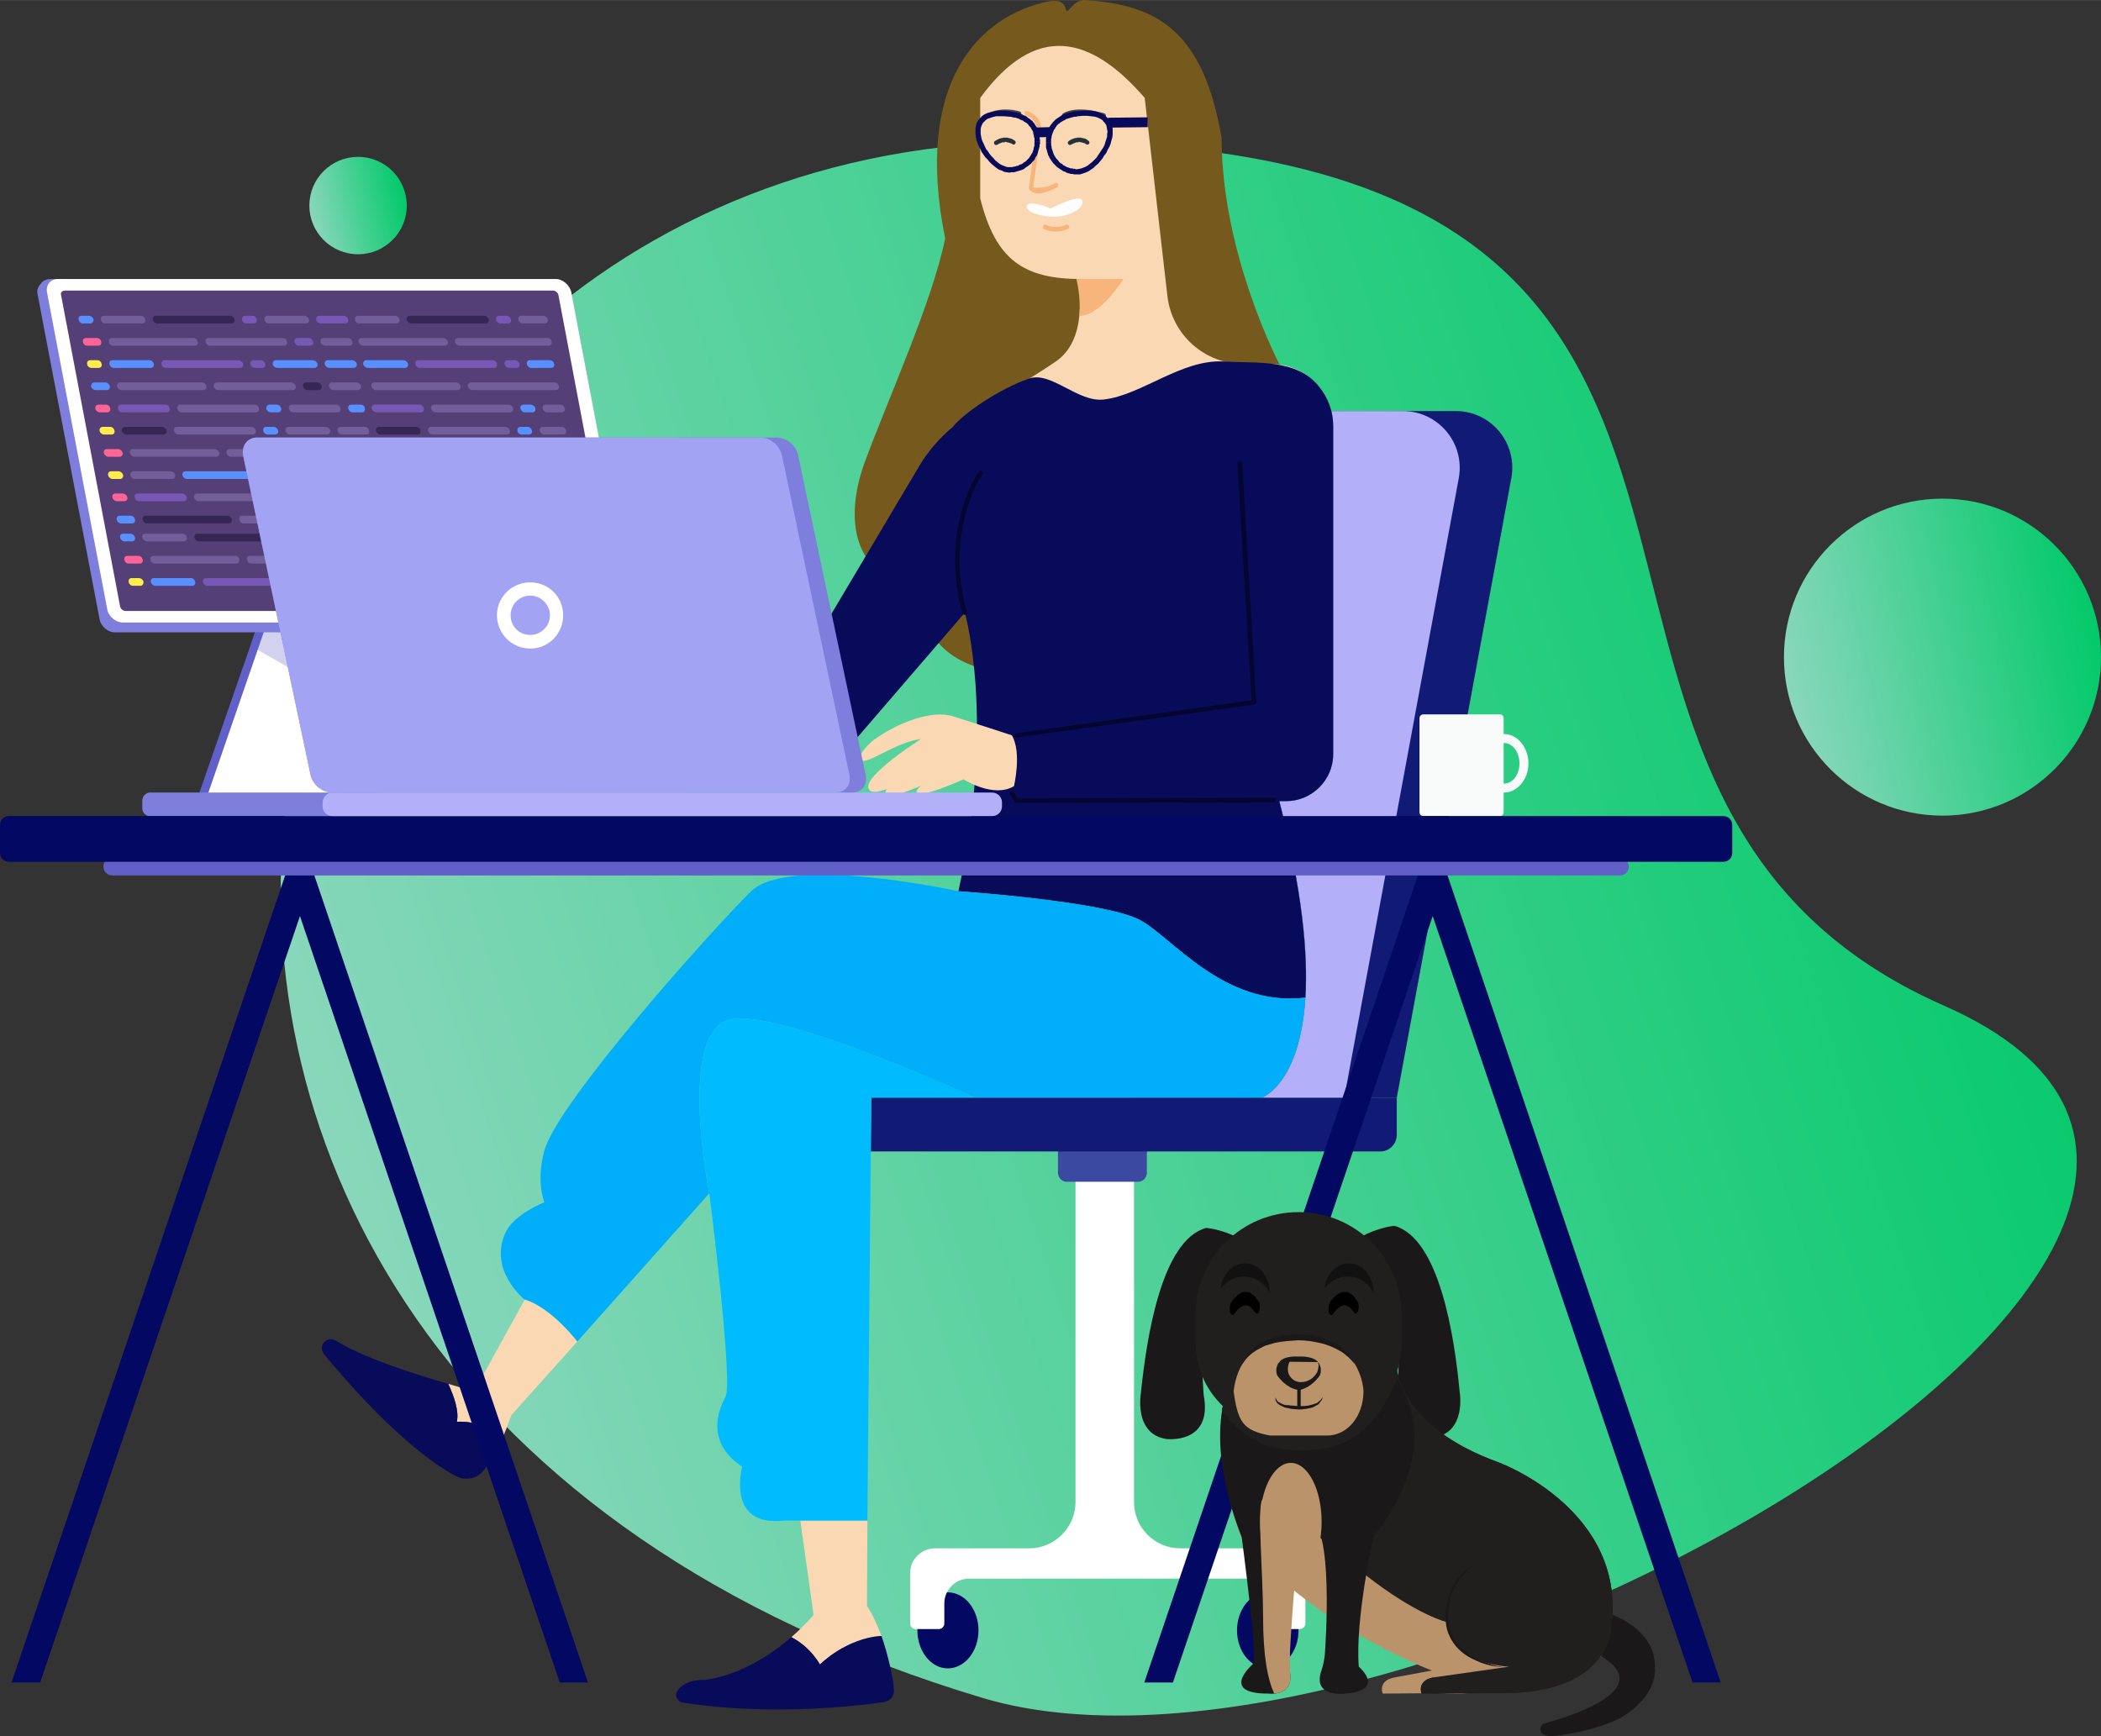 <?xml version="1.0" encoding="UTF-8"?>
<!DOCTYPE svg PUBLIC "-//W3C//DTD SVG 1.0//EN" "http://www.w3.org/TR/2001/REC-SVG-20010904/DTD/svg10.dtd">
<!-- Creator: CorelDRAW SE -->
<svg xmlns="http://www.w3.org/2000/svg" xml:space="preserve" width="444px" height="367px" version="1.0" style="shape-rendering:geometricPrecision; text-rendering:geometricPrecision; image-rendering:optimizeQuality; fill-rule:evenodd; clip-rule:evenodd"
viewBox="0 0 4917 4064"
 xmlns:xlink="http://www.w3.org/1999/xlink">
 <rect x="0" y="0" width="4917" height="4064" fill="#333333" stroke="none"/>
 <defs>
  <style type="text/css">
   <![CDATA[
    .str0 {stroke:#080A5A;stroke-width:23.081}
    .fil27 {fill:none}
    .fil38 {fill:#121111}
    .fil42 {fill:#BA936A}
    .fil41 {fill:black;fill-rule:nonzero}
    .fil10 {fill:#00AEF9;fill-rule:nonzero}
    .fil9 {fill:#00BCFF;fill-rule:nonzero}
    .fil1 {fill:#030862;fill-rule:nonzero}
    .fil12 {fill:#040530;fill-rule:nonzero}
    .fil8 {fill:#080A5A;fill-rule:nonzero}
    .fil4 {fill:#111A75;fill-rule:nonzero}
    .fil29 {fill:#1A1818;fill-rule:nonzero}
    .fil32 {fill:#211E1E;fill-rule:nonzero}
    .fil28 {fill:#263138;fill-rule:nonzero}
    .fil21 {fill:#362656;fill-rule:nonzero}
    .fil3 {fill:#3B49A0;fill-rule:nonzero}
    .fil14 {fill:#434242;fill-rule:nonzero}
    .fil19 {fill:#543F77;fill-rule:nonzero}
    .fil20 {fill:#5990FF;fill-rule:nonzero}
    .fil16 {fill:#6060C8;fill-rule:nonzero}
    .fil23 {fill:#725E99;fill-rule:nonzero}
    .fil6 {fill:#75591D;fill-rule:nonzero}
    .fil22 {fill:#7759B5;fill-rule:nonzero}
    .fil37 {fill:#7B5846;fill-rule:nonzero}
    .fil17 {fill:#7E7EDD;fill-rule:nonzero}
    .fil36 {fill:#9AACB2;fill-rule:nonzero}
    .fil26 {fill:#A3A3F4;fill-rule:nonzero}
    .fil35 {fill:#AF7336;fill-rule:nonzero}
    .fil5 {fill:#B3AFF9;fill-rule:nonzero}
    .fil33 {fill:#B3C9CF;fill-rule:nonzero}
    .fil31 {fill:#BA936A;fill-rule:nonzero}
    .fil34 {fill:#CE843D;fill-rule:nonzero}
    .fil30 {fill:#EA943F;fill-rule:nonzero}
    .fil11 {fill:#F7B57B;fill-rule:nonzero}
    .fil15 {fill:#F9FBFB;fill-rule:nonzero}
    .fil7 {fill:#FAD8B4;fill-rule:nonzero}
    .fil13 {fill:#FEFEFE;fill-rule:nonzero}
    .fil24 {fill:#FF6497;fill-rule:nonzero}
    .fil25 {fill:#FFED4D;fill-rule:nonzero}
    .fil2 {fill:white;fill-rule:nonzero}
    .fil18 {fill:#6060C8;fill-rule:nonzero;fill-opacity:0.278}
    .fil39 {fill:url(#id0)}
    .fil0 {fill:url(#id1)}
    .fil40 {fill:url(#id2)}
   ]]>
  </style>
  <linearGradient id="id0" gradientUnits="userSpaceOnUse" x1="726.109" y1="506.477" x2="949.143" y2="455.475">
   <stop offset="0" style="stop-opacity:1; stop-color:#8AD7BD"/>
   <stop offset="1" style="stop-opacity:1; stop-color:#02C969"/>
  </linearGradient>
  <linearGradient id="id1" gradientUnits="userSpaceOnUse" xlink:href="#id0" x1="767.56" y1="2827.3" x2="4750.07" y2="1519.05">
  </linearGradient>
  <linearGradient id="id2" gradientUnits="userSpaceOnUse" xlink:href="#id0" x1="4183.21" y1="1620.97" x2="4909.11" y2="1455">
  </linearGradient>
 </defs>
 <g id="Szybki_x0020_kadr_x0020_-_x0020_zawartość">
  <g id="_898959968">
   <path class="fil0" d="M2437 331c2004,0 950,1511 2113,2023 1164,512 -1251,1920 -2251,1620 -2525,-757 -1865,-3643 138,-3643z"/>
   <g>
    <g>
     <g>
      <path class="fil1" d="M2290 3816c0,49 -32,89 -72,89 -39,0 -71,-40 -71,-89 0,-49 32,-89 71,-89 40,0 72,40 72,89z"/>
      <path class="fil1" d="M3039 3816c0,49 -32,89 -72,89 -40,0 -72,-40 -72,-89 0,-49 32,-89 72,-89 40,0 72,40 72,89z"/>
     </g>
     <path class="fil2" d="M2976 3624l-214 0c-60,0 -108,-49 -108,-108l0 -848 -137 0 0 848c0,59 -49,108 -108,108l-199 0 -21 0c-33,0 -59,26 -59,58l0 13 0 105c0,7 6,13 13,13l54 0c7,0 13,-6 13,-13l0 -47c0,-32 26,-58 58,-58l649 0c32,0 59,26 59,58l0 47c0,7 5,13 13,13l53 0c7,0 13,-6 13,-13l0 -105 0 -13c0,-32 -26,-58 -58,-58l-21 0z"/>
     <path class="fil3" d="M2664 2766l-168 0c-11,0 -20,-10 -20,-21l0 -54c0,-11 9,-20 20,-20l168 0c11,0 20,9 20,20l0 54c0,11 -9,21 -20,21z"/>
    </g>
    <g>
     <path class="fil4" d="M3269 2569l0 87c0,21 -17,39 -38,39l-1193 0 1 -126 1230 0z"/>
     <path class="fil4" d="M3537 1119l-268 1450 -316 0c0,0 89,-30 102,-234 7,-103 -7,-250 -61,-460l16 0c60,0 110,-49 110,-110l0 -768c0,-12 -2,-24 -4,-35l291 0c83,0 145,75 130,157z"/>
     <path class="fil5" d="M3414 1119l-268 1450 -193 0c0,0 89,-30 102,-234 7,-103 -7,-250 -61,-460l16 0c60,0 110,-49 110,-110l0 -768c0,-12 -2,-24 -4,-35l167 0c83,0 146,75 131,157z"/>
    </g>
   </g>
   <path class="fil6" d="M2995 854c0,0 -136,-258 -136,-531 -43,-251 -150,-312 -320,-323 -27,-2 -41,36 -44,23 -6,-27 -32,-21 -41,-20 -164,34 -316,190 -242,555 -30,148 -134,376 -189,526 -54,149 -11,277 122,280 0,0 -11,271 349,197 342,-70 572,-173 536,-585 -4,-43 -16,-84 -35,-122z"/>
   <path class="fil7" d="M3088 906c-429,226 -749,138 -859,94 13,-11 28,-22 43,-31 61,-36 146,-87 196,-121 40,-26 54,-69 58,-109 4,-46 5,-86 5,-86 -136,0 -201,-45 -237,-189l0 -235c129,-176 257,-148 385,0l53 463c10,91 87,160 179,160l65 0c45,0 85,21 112,54z"/>
   <path class="fil8" d="M2667 2153c74,38 196,205 388,182 6,-103 -7,-250 -61,-460l16 0c60,0 110,-49 110,-110l0 -768c0,-35 -12,-66 -32,-91 -52,-68 -151,-55 -223,-60 -100,-6 -193,79 -282,89 -61,7 -123,-67 -175,-49 -71,25 -154,82 -179,114 -30,25 -56,55 -76,88l-265 446c-16,27 -46,44 -78,44l-26 0 0 250 71 0c40,0 79,-18 105,-48l298 -346c0,0 73,251 -15,652l0 0c0,0 340,23 424,67z"/>
   <path class="fil7" d="M1904 3780c0,0 -19,23 -52,52 23,12 48,32 67,64 0,0 61,-62 144,-67 -10,-26 -21,-51 -34,-70l1 -200 -157 0 31 221z"/>
   <path class="fil8" d="M1919 3896c-19,-32 -44,-52 -67,-64 -45,39 -117,88 -202,100 0,0 -45,-4 -65,26 -7,11 0,24 12,27 58,9 233,32 471,-1 15,-2 26,-15 24,-30 -2,-28 -13,-78 -29,-125 -83,5 -144,67 -144,67z"/>
   <path class="fil9" d="M1706 2387c-121,33 -46,406 -46,406l0 0c1,6 56,442 38,476 -18,33 -46,108 39,164 0,0 -39,142 98,126l38 0 0 0 157 0 9 -990 244 0c-150,-66 -484,-208 -577,-182z"/>
   <path class="fil10" d="M2667 2153c-84,-44 -424,-67 -424,-67l0 0c0,0 0,0 0,0 0,0 -396,-87 -485,0 -90,88 -453,494 -484,607 -20,73 0,121 0,121 0,0 -69,27 -90,69 -43,90 44,159 44,159l0 0c0,0 53,11 123,98l309 -347c0,0 0,0 0,0l0 0c0,0 -75,-373 46,-406 93,-26 427,116 577,182l670 0c0,0 89,-30 102,-234 -192,23 -314,-144 -388,-182z"/>
   <path class="fil7" d="M1228 3042l0 0c0,0 0,0 0,0l-118 214c0,0 -25,-6 -61,-17 13,28 26,64 20,89 0,0 52,-7 108,35 7,-15 13,-32 20,-51l154 -172c-70,-87 -123,-98 -123,-98z"/>
   <path class="fil8" d="M1069 3328c6,-25 -7,-61 -20,-89 -73,-21 -195,-59 -263,-101 -9,-6 -21,-4 -28,4 -3,4 -5,9 -5,14 0,4 2,9 5,13 40,49 185,220 309,286 23,12 51,6 66,-15 13,-17 28,-42 44,-77 -56,-42 -108,-35 -108,-35z"/>
   <path class="fil11" d="M2629 653c0,0 -53,87 -103,86 4,-46 -7,-86 -7,-86l110 0z"/>
   <g>
    <path class="fil12" d="M2258 1439c-3,0 -5,-1 -5,-3 -1,-2 -58,-172 37,-332 2,-2 5,-3 7,-2 3,2 4,5 2,7 -92,156 -37,322 -36,323 0,3 -1,6 -4,7 0,0 -1,0 -1,0z"/>
    <path class="fil12" d="M2380 1726c-3,0 -5,-1 -6,-4 0,-3 2,-6 5,-6l550 -77 -33 -555c0,-3 2,-5 5,-6 3,0 5,2 6,5l33 561c0,2 -2,5 -4,5l-556 77c0,0 0,0 0,0z"/>
    <path class="fil12" d="M2380 1879c-2,0 -4,-1 -5,-2l-12 -19c-1,-2 0,-6 2,-7 3,-2 6,-1 7,2l10 16 598 -2 0 0c3,0 6,2 6,5 0,3 -3,6 -6,6l-600 1 0 0z"/>
   </g>
   <path class="fil13" d="M2459 488c0,0 -48,-20 -55,-8 -8,12 23,27 64,27 41,0 73,-25 64,-39 -8,-14 -73,20 -73,20z"/>
   <path class="fil11" d="M2472 542c-16,0 -28,-6 -29,-6 -2,-1 -3,-5 -2,-7 1,-3 4,-4 7,-3 0,1 23,11 47,0 2,-1 6,0 7,3 1,3 0,6 -3,7 -10,4 -19,6 -27,6z"/>
   <path class="fil11" d="M2432 453c-10,0 -19,-5 -23,-9 -1,-1 -1,-2 -1,-4l18 -137c0,-26 -24,-33 -25,-33 -2,-1 -4,-4 -3,-7 0,-2 3,-4 6,-3 11,3 33,15 33,43l-19 135c4,3 35,2 50,-9 3,-2 6,-1 8,1 1,3 1,6 -2,8 -8,6 -35,15 -42,15z"/>
   <path class="fil14" d="M2583 276c-1,0 -1,0 -2,-1 -63,-18 -87,-1 -87,0 -3,1 -6,1 -8,-1 -1,-3 -1,-6 1,-8 1,-1 28,-21 97,-1 3,1 5,4 4,7 -1,2 -3,4 -5,4z"/>
   <path class="fil14" d="M2313 276c-2,0 -4,-1 -5,-3 -1,-3 0,-6 2,-7 35,-18 75,-6 77,-5 3,1 4,4 3,7 -1,2 -4,4 -6,3 -1,0 -38,-12 -69,4 -1,0 -2,1 -2,1z"/>
   <path class="fil15" d="M3520 1718c0,0 0,0 -1,0l0 -37c0,-5 -4,-9 -8,-9l-180 0c-5,0 -9,4 -9,9l0 220c0,5 4,9 9,9l180 0c4,0 8,-4 8,-9l0 -46c1,0 1,0 1,0 31,0 57,-31 57,-68 0,-38 -26,-69 -57,-69zm0 116l0 0c0,0 0,0 -1,0l0 -95c1,0 1,0 1,0 20,0 36,21 36,48 0,26 -16,47 -36,47z"/>
   <g>
    <path class="fil1" d="M3387 2047l-68 0 -641 1891 67 0 608 -1794 608 1794 66 0 -640 -1891z"/>
    <path class="fil1" d="M668 2047l-641 1891 67 0 608 -1794 608 1794 66 0 -641 -1891 -67 0z"/>
   </g>
   <g>
    <g>
     <path class="fil16" d="M899 1408l-61 247 -55 228 -326 0 129 -372 35 -103 278 0z"/>
     <path class="fil2" d="M919 1408l-63 258 -53 217 -325 0 125 -362 39 -113 277 0z"/>
     <path class="fil17" d="M881 1855l-530 0c-10,0 -18,9 -18,19l0 18c0,10 8,18 18,18l530 0c11,0 19,-8 19,-18l0 -18c0,-10 -8,-19 -19,-19z"/>
     <path class="fil18" d="M919 1408l-63 258 -18 -11 -235 -134 -17 -10 35 -103 298 0z"/>
    </g>
    <g>
     <path class="fil17" d="M1452 1480l-1183 0c-17,0 -33,-14 -36,-31l-145 -760c-2,-8 0,-16 5,-22l4 -5c4,-5 12,-9 20,-9l1183 0c17,0 33,14 37,31l144 760c2,8 0,16 -4,22l-4 5c-5,6 -12,9 -21,9z"/>
     <path class="fil2" d="M1453 1457l-1165 0c-17,0 -34,-14 -37,-31l-141 -742c-3,-17 8,-31 25,-31l1165 0c17,0 33,14 37,31l141 742c3,17 -8,31 -25,31z"/>
     <path class="fil19" d="M1436 1430l-1142 0c-6,0 -12,-5 -13,-11l-138 -728c-2,-6 2,-11 9,-11l1142 0c6,0 12,5 13,11l138 728c1,6 -3,11 -9,11z"/>
     <g>
      <g>
       <path class="fil20" d="M194 757l18 0c4,0 7,-4 7,-9 -1,-5 -6,-9 -11,-9l-17 0c-5,0 -8,4 -7,9 1,5 5,9 10,9z"/>
       <path class="fil21" d="M368 757l174 0c5,0 8,-4 7,-9 -1,-5 -6,-9 -10,-9l-174 0c-5,0 -8,4 -7,9 1,5 5,9 10,9z"/>
       <path class="fil22" d="M577 757l17 0c5,0 8,-4 7,-9 -1,-5 -5,-9 -10,-9l-18 0c-4,0 -7,4 -7,9 1,5 6,9 11,9z"/>
       <path class="fil22" d="M751 757l57 0c5,0 8,-4 7,-9 -1,-5 -6,-9 -11,-9l-57 0c-4,0 -8,4 -7,9 1,5 6,9 11,9z"/>
       <path class="fil23" d="M629 757l87 0c5,0 8,-4 7,-9 -1,-5 -6,-9 -10,-9l-87 0c-5,0 -8,4 -7,9 1,5 5,9 10,9z"/>
       <path class="fil23" d="M246 757l87 0c5,0 8,-4 7,-9 -1,-5 -5,-9 -10,-9l-87 0c-5,0 -8,4 -7,9 1,5 5,9 10,9z"/>
       <path class="fil23" d="M463 800c-1,-5 -5,-9 -10,-9l-191 0c-5,0 -8,4 -7,9 0,5 5,9 10,9l191 0c5,0 8,-4 7,-9z"/>
       <path class="fil24" d="M227 791l-26 0c-5,0 -8,4 -7,9 1,5 5,9 10,9l26 0c5,0 8,-4 7,-9 -1,-5 -5,-9 -10,-9z"/>
       <path class="fil23" d="M662 791l-174 0c-5,0 -8,4 -7,9 1,5 5,9 10,9l174 0c5,0 8,-4 7,-9 -1,-5 -6,-9 -10,-9z"/>
       <path class="fil22" d="M726 809c5,0 8,-4 7,-9 -1,-5 -6,-9 -10,-9l-27 0c-4,0 -8,4 -7,9 1,5 6,9 11,9l26 0z"/>
       <path class="fil23" d="M814 791l-57 0c-4,0 -8,4 -7,9 1,5 6,9 11,9l57 0c4,0 8,-4 7,-9 -1,-5 -6,-9 -11,-9z"/>
       <path class="fil22" d="M614 861c5,0 8,-4 7,-9 -1,-5 -6,-9 -10,-9l-18 0c-5,0 -8,4 -7,9 1,5 6,9 11,9l17 0z"/>
       <path class="fil25" d="M214 861l17 0c5,0 8,-4 7,-9 -1,-5 -5,-9 -10,-9l-17 0c-5,0 -8,4 -7,9 0,5 5,9 10,9z"/>
       <path class="fil20" d="M638 852c1,5 6,9 11,9l87 0c5,0 8,-4 7,-9 -1,-5 -6,-9 -11,-9l-87 0c-4,0 -7,4 -7,9z"/>
       <path class="fil20" d="M266 861l87 0c5,0 8,-4 7,-9 -1,-5 -5,-9 -10,-9l-87 0c-5,0 -8,4 -7,9 1,5 5,9 10,9z"/>
       <path class="fil20" d="M824 843l-57 0c-5,0 -8,4 -7,9 1,5 6,9 11,9l57 0c4,0 8,-4 7,-9 -1,-5 -6,-9 -11,-9z"/>
       <path class="fil22" d="M388 861l174 0c5,0 8,-4 7,-9 -1,-5 -6,-9 -10,-9l-174 0c-5,0 -8,4 -7,9 0,5 5,9 10,9z"/>
       <path class="fil23" d="M834 895l-57 0c-5,0 -8,4 -7,9 1,5 6,9 10,9l57 0c5,0 8,-4 8,-9 -1,-5 -6,-9 -11,-9z"/>
       <path class="fil21" d="M742 895l-26 0c-5,0 -8,4 -7,9 1,5 6,9 11,9l26 0c4,0 8,-4 7,-9 -1,-5 -6,-9 -11,-9z"/>
       <path class="fil23" d="M692 904c-1,-5 -6,-9 -11,-9l-173 0c-5,0 -8,4 -8,9 1,5 6,9 11,9l174 0c5,0 8,-4 7,-9z"/>
       <path class="fil23" d="M274 904c1,5 6,9 11,9l191 0c5,0 8,-4 7,-9 -1,-5 -5,-9 -10,-9l-192 0c-4,0 -8,4 -7,9z"/>
       <path class="fil20" d="M247 895l-26 0c-5,0 -8,4 -8,9 1,5 6,9 11,9l26 0c5,0 8,-4 7,-9 -1,-5 -6,-9 -10,-9z"/>
       <path class="fil20" d="M844 947l-22 0c-5,0 -8,4 -7,9 1,5 5,9 10,9l22 0c5,0 8,-4 7,-9 0,-5 -5,-9 -10,-9z"/>
       <path class="fil20" d="M658 956c-1,-5 -5,-9 -10,-9l-18 0c-4,0 -7,4 -7,9 1,5 6,9 11,9l17 0c5,0 8,-4 7,-9z"/>
       <path class="fil23" d="M596 947l-174 0c-5,0 -8,4 -7,9 1,5 5,9 10,9l174 0c5,0 8,-4 7,-9 -1,-5 -5,-9 -10,-9z"/>
       <path class="fil23" d="M797 956c-1,-5 -5,-9 -10,-9l-104 0c-5,0 -8,4 -7,9 1,5 5,9 10,9l104 0c5,0 8,-4 7,-9z"/>
       <path class="fil22" d="M286 965l104 0c5,0 8,-4 7,-9 -1,-5 -5,-9 -10,-9l-104 0c-5,0 -8,4 -7,9 0,5 5,9 10,9z"/>
       <path class="fil24" d="M234 965l17 0c5,0 8,-4 7,-9 -1,-5 -5,-9 -10,-9l-18 0c-4,0 -8,4 -7,9 1,5 6,9 11,9z"/>
       <path class="fil25" d="M244 1017l17 0c5,0 8,-4 7,-9 -1,-5 -5,-9 -10,-9l-18 0c-4,0 -8,4 -7,9 1,5 6,9 11,9z"/>
       <path class="fil21" d="M296 1017l87 0c5,0 8,-4 7,-9 -1,-5 -6,-9 -11,-9l-86 0c-5,0 -8,4 -8,9 1,5 6,9 11,9z"/>
       <path class="fil23" d="M762 999l-87 0c-5,0 -8,4 -7,9 1,5 6,9 10,9l87 0c5,0 8,-4 8,-9 -1,-5 -6,-9 -11,-9z"/>
       <path class="fil23" d="M854 999l-57 0c-5,0 -8,4 -7,9 1,5 5,9 10,9l57 0c5,0 8,-4 7,-9 -1,-5 -5,-9 -10,-9z"/>
       <path class="fil20" d="M626 1017l18 0c5,0 8,-4 7,-9 -1,-5 -6,-9 -11,-9l-17 0c-5,0 -8,4 -7,9 1,5 6,9 10,9z"/>
       <path class="fil23" d="M418 1017l174 0c4,0 7,-4 7,-9 -1,-5 -6,-9 -11,-9l-174 0c-5,0 -8,4 -7,9 1,5 6,9 11,9z"/>
       <path class="fil23" d="M304 1060c1,5 6,9 10,9l192 0c5,0 8,-4 7,-9 -1,-5 -6,-9 -11,-9l-191 0c-5,0 -8,4 -7,9z"/>
       <path class="fil24" d="M276 1051l-26 0c-5,0 -8,4 -7,9 1,5 6,9 11,9l26 0c4,0 8,-4 7,-9 -1,-5 -6,-9 -11,-9z"/>
       <path class="fil23" d="M722 1060c-1,-5 -6,-9 -11,-9l-174 0c-5,0 -8,4 -7,9 1,5 6,9 11,9l173 0c5,0 8,-4 8,-9z"/>
       <path class="fil21" d="M775 1069c5,0 8,-4 7,-9 -1,-5 -5,-9 -10,-9l-26 0c-5,0 -8,4 -7,9 1,5 5,9 10,9l26 0z"/>
       <path class="fil23" d="M864 1051l-57 0c-5,0 -8,4 -7,9 1,5 5,9 10,9l57 0c5,0 8,-4 7,-9 -1,-5 -5,-9 -10,-9z"/>
       <path class="fil22" d="M671 1112c-1,-5 -6,-9 -11,-9l-17 0c-5,0 -8,4 -7,9 1,5 5,9 10,9l18 0c4,0 7,-4 7,-9z"/>
       <path class="fil21" d="M874 1103l-57 0c-5,0 -8,4 -7,9 1,5 5,9 10,9l57 0c5,0 8,-4 7,-9 -1,-5 -5,-9 -10,-9z"/>
       <path class="fil20" d="M437 1121l174 0c5,0 8,-4 7,-9 -1,-5 -5,-9 -10,-9l-174 0c-5,0 -8,4 -7,9 1,5 6,9 10,9z"/>
       <path class="fil23" d="M316 1121l87 0c4,0 8,-4 7,-9 -1,-5 -6,-9 -11,-9l-87 0c-4,0 -8,4 -7,9 1,5 6,9 11,9z"/>
       <path class="fil25" d="M263 1121l18 0c5,0 8,-4 7,-9 -1,-5 -6,-9 -10,-9l-18 0c-5,0 -8,4 -7,9 1,5 6,9 10,9z"/>
       <path class="fil22" d="M698 1121l87 0c5,0 8,-4 7,-9 -1,-5 -5,-9 -10,-9l-87 0c-5,0 -8,4 -7,9 1,5 6,9 10,9z"/>
       <path class="fil22" d="M430 1173c5,0 8,-4 7,-9 -1,-5 -6,-9 -10,-9l-105 0c-5,0 -8,4 -7,9 1,5 6,9 11,9l104 0z"/>
       <path class="fil22" d="M884 1155l-23 0c-4,0 -8,4 -7,9 1,5 6,9 11,9l22 0c5,0 8,-4 7,-9 -1,-5 -5,-9 -10,-9z"/>
       <path class="fil20" d="M673 1173l18 0c5,0 8,-4 7,-9 -1,-5 -6,-9 -10,-9l-18 0c-5,0 -8,4 -7,9 1,5 6,9 10,9z"/>
       <path class="fil23" d="M465 1173l174 0c4,0 8,-4 7,-9 -1,-5 -6,-9 -11,-9l-174 0c-4,0 -8,4 -7,9 1,5 6,9 11,9z"/>
       <path class="fil24" d="M273 1173l18 0c5,0 8,-4 7,-9 -1,-5 -6,-9 -11,-9l-17 0c-5,0 -8,4 -7,9 1,5 6,9 10,9z"/>
       <path class="fil23" d="M726 1173l104 0c5,0 8,-4 7,-9 -1,-5 -6,-9 -10,-9l-105 0c-5,0 -8,4 -7,9 1,5 6,9 11,9z"/>
       <path class="fil22" d="M894 1207l-57 0c-5,0 -8,4 -7,9 0,5 5,9 10,9l57 0c5,0 8,-4 7,-9 -1,-5 -6,-9 -10,-9z"/>
       <path class="fil20" d="M802 1207l-26 0c-5,0 -8,4 -7,9 1,5 5,9 10,9l26 0c5,0 8,-4 7,-9 -1,-5 -5,-9 -10,-9z"/>
       <path class="fil21" d="M532 1207l-191 0c-5,0 -8,4 -7,9 1,5 5,9 10,9l191 0c5,0 8,-4 8,-9 -1,-5 -6,-9 -11,-9z"/>
       <path class="fil23" d="M741 1207l-174 0c-5,0 -8,4 -7,9 1,5 5,9 10,9l174 0c5,0 8,-4 7,-9 -1,-5 -5,-9 -10,-9z"/>
       <path class="fil21" d="M963 757l174 0c4,0 8,-4 7,-9 -1,-5 -6,-9 -11,-9l-174 0c-4,0 -8,4 -7,9 1,5 6,9 11,9z"/>
       <path class="fil22" d="M1171 757l18 0c5,0 8,-4 7,-9 -1,-5 -6,-9 -11,-9l-17 0c-5,0 -8,4 -7,9 1,5 6,9 10,9z"/>
       <path class="fil23" d="M1224 757l51 0c4,0 8,-4 7,-9 -1,-5 -6,-9 -11,-9l-51 0c-5,0 -8,4 -7,9 1,5 6,9 11,9z"/>
       <path class="fil23" d="M841 757l87 0c5,0 8,-4 7,-9 -1,-5 -6,-9 -10,-9l-87 0c-5,0 -8,4 -7,9 0,5 5,9 10,9z"/>
       <path class="fil23" d="M1048 800c-1,-5 -6,-9 -11,-9l-191 0c-5,0 -8,4 -7,9 1,5 6,9 10,9l192 0c5,0 8,-4 7,-9z"/>
       <path class="fil23" d="M1281 791l-209 0c-5,0 -8,4 -7,9 1,5 6,9 11,9l208 0c5,0 8,-4 7,-9 0,-5 -5,-9 -10,-9z"/>
       <path class="fil22" d="M1209 861c4,0 8,-4 7,-9 -1,-5 -6,-9 -11,-9l-17 0c-5,0 -8,4 -7,9 1,5 5,9 10,9l18 0z"/>
       <path class="fil20" d="M1233 852c1,5 6,9 10,9l47 0c5,0 8,-4 7,-9 -1,-5 -5,-9 -10,-9l-47 0c-5,0 -8,4 -7,9z"/>
       <path class="fil20" d="M861 861l87 0c4,0 8,-4 7,-9 -1,-5 -6,-9 -11,-9l-87 0c-4,0 -8,4 -7,9 1,5 6,9 11,9z"/>
       <path class="fil22" d="M982 861l174 0c5,0 8,-4 7,-9 0,-5 -5,-9 -10,-9l-174 0c-5,0 -8,4 -7,9 1,5 6,9 10,9z"/>
       <path class="fil23" d="M1308 904c-1,-5 -5,-9 -10,-9l-196 0c-5,0 -8,4 -7,9 1,5 6,9 10,9l196 0c5,0 8,-4 7,-9z"/>
       <path class="fil23" d="M869 904c1,5 6,9 10,9l192 0c4,0 8,-4 7,-9 -1,-5 -6,-9 -11,-9l-191 0c-5,0 -8,4 -7,9z"/>
       <path class="fil20" d="M1253 956c-1,-5 -6,-9 -11,-9l-17 0c-5,0 -8,4 -7,9 1,5 6,9 10,9l18 0c5,0 8,-4 7,-9z"/>
       <path class="fil23" d="M1190 947l-174 0c-4,0 -8,4 -7,9 1,5 6,9 11,9l174 0c4,0 8,-4 7,-9 -1,-5 -6,-9 -11,-9z"/>
       <path class="fil23" d="M1322 956c-1,-5 -5,-9 -10,-9l-35 0c-5,0 -8,4 -7,9 1,5 6,9 11,9l34 0c5,0 8,-4 7,-9z"/>
       <path class="fil22" d="M881 965l104 0c5,0 8,-4 7,-9 -1,-5 -6,-9 -10,-9l-105 0c-5,0 -8,4 -7,9 1,5 6,9 11,9z"/>
       <path class="fil21" d="M890 1017l87 0c5,0 8,-4 7,-9 0,-5 -5,-9 -10,-9l-87 0c-5,0 -8,4 -7,9 1,5 6,9 10,9z"/>
       <path class="fil23" d="M1315 999l-45 0c-5,0 -8,4 -7,9 1,5 5,9 10,9l45 0c5,0 8,-4 7,-9 -1,-5 -5,-9 -10,-9z"/>
       <path class="fil20" d="M1221 1017l17 0c5,0 8,-4 7,-9 -1,-5 -5,-9 -10,-9l-17 0c-5,0 -8,4 -7,9 0,5 5,9 10,9z"/>
       <path class="fil23" d="M1012 1017l174 0c5,0 8,-4 7,-9 -1,-5 -5,-9 -10,-9l-174 0c-5,0 -8,4 -7,9 1,5 5,9 10,9z"/>
       <path class="fil23" d="M899 1060c1,5 5,9 10,9l191 0c5,0 8,-4 7,-9 -1,-5 -5,-9 -10,-9l-191 0c-5,0 -8,4 -7,9z"/>
       <path class="fil23" d="M1342 1060c-1,-5 -5,-9 -10,-9l-200 0c-5,0 -8,4 -7,9 1,5 5,9 10,9l200 0c5,0 8,-4 7,-9z"/>
       <path class="fil22" d="M1265 1112c-1,-5 -5,-9 -10,-9l-18 0c-4,0 -8,4 -7,9 1,5 6,9 11,9l17 0c5,0 8,-4 7,-9z"/>
       <path class="fil20" d="M1032 1121l174 0c5,0 8,-4 7,-9 -1,-5 -6,-9 -10,-9l-174 0c-5,0 -8,4 -7,9 1,5 5,9 10,9z"/>
       <path class="fil23" d="M910 1121l87 0c5,0 8,-4 7,-9 -1,-5 -5,-9 -10,-9l-87 0c-5,0 -8,4 -7,9 1,5 5,9 10,9z"/>
       <path class="fil22" d="M1293 1121l52 0c5,0 8,-4 7,-9 -1,-5 -5,-9 -10,-9l-52 0c-5,0 -8,4 -7,9 0,5 5,9 10,9z"/>
       <path class="fil22" d="M1025 1173c4,0 7,-4 7,-9 -1,-5 -6,-9 -11,-9l-104 0c-5,0 -8,4 -7,9 1,5 5,9 10,9l105 0z"/>
       <path class="fil20" d="M1268 1173l17 0c5,0 8,-4 7,-9 0,-5 -5,-9 -10,-9l-17 0c-5,0 -8,4 -7,9 1,5 5,9 10,9z"/>
       <path class="fil23" d="M1059 1173l174 0c5,0 8,-4 7,-9 -1,-5 -5,-9 -10,-9l-174 0c-5,0 -8,4 -7,9 1,5 5,9 10,9z"/>
       <path class="fil23" d="M1320 1173l38 0c5,0 8,-4 7,-9 -1,-5 -5,-9 -10,-9l-38 0c-5,0 -8,4 -7,9 1,5 5,9 10,9z"/>
       <path class="fil20" d="M1366 1207l-6 0c-5,0 -8,4 -7,9 1,5 6,9 11,9l5 0c5,0 8,-4 7,-9 -1,-5 -5,-9 -10,-9z"/>
       <path class="fil21" d="M1127 1207l-192 0c-4,0 -8,4 -7,9 1,5 6,9 11,9l191 0c5,0 8,-4 7,-9 -1,-5 -5,-9 -10,-9z"/>
       <path class="fil23" d="M1335 1207l-173 0c-5,0 -8,4 -7,9 0,5 5,9 10,9l174 0c5,0 8,-4 7,-9 -1,-5 -6,-9 -11,-9z"/>
       <path class="fil20" d="M306 1207l-26 0c-5,0 -8,4 -7,9 1,5 5,9 10,9l26 0c5,0 8,-4 7,-9 -1,-5 -5,-9 -10,-9z"/>
      </g>
      <g>
       <path class="fil20" d="M291 1267l18 0c5,0 8,-4 7,-9 -1,-5 -6,-9 -11,-9l-17 0c-5,0 -8,4 -7,9 1,5 6,9 10,9z"/>
       <path class="fil21" d="M465 1267l174 0c5,0 8,-4 7,-9 -1,-5 -5,-9 -10,-9l-174 0c-5,0 -8,4 -7,9 1,5 5,9 10,9z"/>
       <path class="fil22" d="M674 1267l17 0c5,0 8,-4 7,-9 -1,-5 -5,-9 -10,-9l-17 0c-5,0 -8,4 -7,9 1,5 5,9 10,9z"/>
       <path class="fil22" d="M848 1267l57 0c5,0 8,-4 7,-9 -1,-5 -6,-9 -10,-9l-57 0c-5,0 -8,4 -7,9 0,5 5,9 10,9z"/>
       <path class="fil23" d="M726 1267l87 0c5,0 8,-4 7,-9 -1,-5 -5,-9 -10,-9l-87 0c-5,0 -8,4 -7,9 1,5 5,9 10,9z"/>
       <path class="fil23" d="M343 1267l87 0c5,0 8,-4 7,-9 0,-5 -5,-9 -10,-9l-87 0c-5,0 -8,4 -7,9 1,5 6,9 10,9z"/>
       <path class="fil23" d="M560 1310c0,-5 -5,-9 -10,-9l-191 0c-5,0 -8,4 -7,9 1,5 5,9 10,9l191 0c5,0 8,-4 7,-9z"/>
       <path class="fil24" d="M324 1301l-26 0c-5,0 -8,4 -7,9 1,5 5,9 10,9l26 0c5,0 8,-4 7,-9 -1,-5 -5,-9 -10,-9z"/>
       <path class="fil23" d="M759 1301l-174 0c-5,0 -8,4 -7,9 1,5 5,9 10,9l174 0c5,0 8,-4 7,-9 -1,-5 -5,-9 -10,-9z"/>
       <path class="fil22" d="M823 1319c5,0 8,-4 7,-9 -1,-5 -5,-9 -10,-9l-26 0c-5,0 -8,4 -7,9 1,5 5,9 10,9l26 0z"/>
       <path class="fil23" d="M912 1301l-57 0c-5,0 -8,4 -8,9 1,5 6,9 11,9l57 0c5,0 8,-4 7,-9 -1,-5 -6,-9 -10,-9z"/>
       <path class="fil22" d="M711 1371c5,0 8,-4 7,-9 -1,-5 -5,-9 -10,-9l-18 0c-4,0 -7,4 -7,9 1,5 6,9 11,9l17 0z"/>
       <path class="fil25" d="M311 1371l18 0c4,0 7,-4 7,-9 -1,-5 -6,-9 -11,-9l-17 0c-5,0 -8,4 -7,9 1,5 5,9 10,9z"/>
       <path class="fil20" d="M736 1362c1,5 5,9 10,9l87 0c5,0 8,-4 7,-9 -1,-5 -6,-9 -10,-9l-87 0c-5,0 -8,4 -7,9z"/>
       <path class="fil20" d="M363 1371l87 0c5,0 8,-4 7,-9 -1,-5 -5,-9 -10,-9l-87 0c-5,0 -8,4 -7,9 1,5 6,9 10,9z"/>
       <path class="fil20" d="M921 1353l-57 0c-4,0 -8,4 -7,9 1,5 6,9 11,9l57 0c5,0 8,-4 7,-9 -1,-5 -6,-9 -11,-9z"/>
       <path class="fil22" d="M485 1371l174 0c5,0 8,-4 7,-9 -1,-5 -6,-9 -10,-9l-174 0c-5,0 -8,4 -7,9 1,5 5,9 10,9z"/>
       <path class="fil21" d="M1060 1267l174 0c5,0 8,-4 7,-9 -1,-5 -6,-9 -11,-9l-173 0c-5,0 -8,4 -8,9 1,5 6,9 11,9z"/>
       <path class="fil22" d="M1269 1267l17 0c5,0 8,-4 7,-9 -1,-5 -6,-9 -10,-9l-18 0c-5,0 -8,4 -7,9 1,5 6,9 11,9z"/>
       <path class="fil23" d="M1321 1267l56 0c5,0 8,-4 7,-9 -1,-5 -5,-9 -10,-9l-57 0c-4,0 -8,4 -7,9 1,5 6,9 11,9z"/>
       <path class="fil23" d="M938 1267l87 0c5,0 8,-4 7,-9 -1,-5 -5,-9 -10,-9l-87 0c-5,0 -8,4 -7,9 1,5 5,9 10,9z"/>
       <path class="fil23" d="M1145 1310c-1,-5 -6,-9 -10,-9l-192 0c-5,0 -8,4 -7,9 1,5 6,9 11,9l191 0c5,0 8,-4 7,-9z"/>
       <path class="fil23" d="M1383 1301l-214 0c-4,0 -8,4 -7,9 1,5 6,9 11,9l213 0c5,0 8,-4 7,-9 -1,-5 -6,-9 -10,-9z"/>
       <path class="fil22" d="M1306 1371c5,0 8,-4 7,-9 -1,-5 -6,-9 -11,-9l-17 0c-5,0 -8,4 -7,9 1,5 6,9 10,9l18 0z"/>
       <path class="fil20" d="M1330 1362c1,5 6,9 11,9l56 0c5,0 8,-4 7,-9 -1,-5 -5,-9 -10,-9l-57 0c-5,0 -8,4 -7,9z"/>
       <path class="fil20" d="M958 1371l87 0c5,0 8,-4 7,-9 -1,-5 -6,-9 -10,-9l-87 0c-5,0 -8,4 -7,9 0,5 5,9 10,9z"/>
       <path class="fil22" d="M1080 1371l174 0c4,0 8,-4 7,-9 -1,-5 -6,-9 -11,-9l-174 0c-4,0 -8,4 -7,9 1,5 6,9 11,9z"/>
      </g>
     </g>
    </g>
   </g>
   <path class="fil16" d="M3791 2049l-3528 0c-12,0 -21,-9 -21,-21 0,-11 9,-21 21,-21l3528 0c12,0 21,10 21,21 0,12 -9,21 -21,21z"/>
   <path class="fil1" d="M4033 2017l-4012 0c-12,0 -21,-9 -21,-21l0 -65c0,-12 9,-21 21,-21l4012 0c12,0 21,9 21,21l0 65c0,12 -9,21 -21,21z"/>
   <path class="fil7" d="M2368 1721c0,0 -85,-28 -136,-44 -50,-17 -132,14 -190,57 0,0 -40,34 -26,45 13,12 81,-43 139,-49 0,0 -136,86 -122,116 5,11 22,8 42,1 -3,5 -4,10 -1,13 7,8 46,-6 82,-21 -7,5 -11,10 -11,15 1,19 110,-30 110,-30 0,0 70,45 118,16 0,0 19,-79 -5,-119z"/>
   <g>
    <path class="fil5" d="M2322 1855l-1544 0c-13,0 -23,11 -23,23l0 9c0,13 10,23 23,23l1544 0c13,0 23,-10 23,-23l0 -9c0,-12 -10,-23 -23,-23z"/>
    <path class="fil17" d="M1868 1066l158 748c5,23 -9,41 -32,41l-1216 0c-23,0 -46,-18 -51,-41l-158 -748c-4,-23 10,-42 33,-42l1216 0c23,0 46,19 50,42z"/>
    <path class="fil26" d="M1830 1066l158 748c5,23 -10,41 -33,41l-1177 0c-23,0 -46,-18 -51,-41l-158 -748c-4,-23 10,-42 33,-42l1178 0c23,0 45,19 50,42z"/>
    <path class="fil2" d="M1241 1518c-43,0 -78,-35 -78,-78 0,-43 35,-77 78,-77 43,0 77,34 77,77 0,43 -34,78 -77,78zm0 -124l0 0c-26,0 -46,21 -46,46 0,26 20,46 46,46 25,0 46,-20 46,-46 0,-25 -21,-46 -46,-46z"/>
   </g>
   <g>
    <path class="fil8" d="M2421 332l0 0 0 -3 0 -3 0 -3 -1 -3 0 -3 -1 -2 -1 -3 0 -3 -1 -2 -1 -2 -2 -3 -1 -2 -1 -2 -2 -2 -2 -2 -1 -2 -2 -2 -2 -2 -2 -1 -3 -2 -2 -1 -2 -2 -3 -1 -3 -1 -3 -2 -3 -1 -3 -1 -3 -1 -3 0 -4 -1 -3 -1 -4 0 1 -13 4 1 5 1 3 0 4 1 4 1 3 1 4 2 3 1 3 2 4 1 3 2 2 2 3 2 3 2 2 2 3 2 2 3 2 2 2 3 1 2 2 3 2 3 1 3 1 3 1 3 1 3 1 4 1 3 0 3 0 4 1 3 0 4 0 0 -13 0zm-58 59l0 0 3 0 3 0 3 -1 2 0 3 -1 3 -1 3 0 2 -2 3 -1 3 -1 2 -1 2 -2 3 -2 2 -1 2 -2 2 -2 2 -2 2 -2 2 -3 1 -2 2 -2 1 -3 2 -2 1 -3 1 -3 1 -2 0 -3 1 -3 1 -3 0 -3 0 -3 0 -3 13 0 0 4 -1 3 0 4 -1 3 -1 4 -1 3 -1 4 -1 3 -1 3 -2 3 -2 3 -1 3 -2 3 -3 3 -2 2 -2 3 -3 2 -2 2 -3 2 -3 2 -3 2 -2 2 -4 2 -3 1 -3 1 -3 1 -4 1 -3 1 -4 1 -3 0 -4 0 -3 1 0 0 0 -13zm-1 -118l0 0 -12 -1 -10 0 -9 0 -8 2 -6 2 -6 2 -4 3 -4 4 -3 3 -2 4 -2 5 -1 5 0 5 0 6 1 5 1 6 2 6 3 6 3 7 3 6 4 5 4 6 4 5 5 5 4 5 5 4 5 4 5 3 5 2 5 2 4 1 5 0 0 13 -7 -1 -6 -1 -6 -3 -6 -2 -6 -4 -5 -4 -6 -5 -5 -5 -5 -6 -5 -5 -5 -7 -4 -6 -3 -7 -4 -7 -2 -6 -3 -7 -1 -7 -1 -7 0 -7 0 -7 1 -6 2 -7 4 -6 4 -5 5 -5 6 -4 7 -3 9 -2 9 -2 10 -1 11 0 12 1 0 0 -1 13z"/>
   </g>
   <g>
    <path class="fil8" d="M2460 334l-12 0 0 0 0 -4 0 -3 0 -4 1 -4 0 -3 1 -3 1 -4 1 -3 1 -3 2 -3 1 -3 2 -3 2 -3 2 -2 2 -3 2 -2 3 -3 2 -2 3 -2 3 -2 3 -2 3 -2 3 -2 3 -1 4 -2 3 -1 4 -1 4 -1 4 -1 4 -1 4 -1 4 0 2 12 -4 1 -4 0 -3 1 -4 1 -3 1 -4 1 -3 1 -3 1 -2 2 -3 1 -3 2 -2 1 -3 2 -2 2 -2 1 -2 2 -2 2 -1 2 -2 2 -1 3 -2 2 -1 2 -1 3 -1 2 -1 3 -1 3 -1 3 0 3 -1 3 0 3 0 3 0 3 0 0zm61 62l0 12 0 0 -4 0 -3 0 -4 -1 -4 0 -3 -1 -4 -1 -3 -1 -3 -2 -4 -1 -3 -2 -3 -2 -3 -2 -3 -2 -3 -2 -2 -2 -3 -3 -2 -2 -3 -3 -2 -3 -2 -3 -2 -3 -2 -3 -1 -3 -2 -3 -1 -4 -1 -3 -1 -4 -1 -3 -1 -4 0 -3 0 -4 0 -4 12 0 0 3 0 3 1 3 0 3 1 3 1 3 1 3 1 3 1 3 1 2 2 3 1 2 2 3 2 2 2 2 2 3 2 2 2 2 3 1 2 2 2 2 3 1 3 2 2 1 3 1 3 1 3 1 3 0 3 1 3 0 3 1 3 0 0 0zm1 -124l-2 -12 0 0 13 -1 12 0 10 0 10 2 8 3 8 3 6 4 5 5 5 6 3 6 2 6 2 7 0 7 0 7 -1 7 -2 7 -2 8 -3 7 -4 7 -3 7 -5 6 -4 7 -5 6 -5 6 -6 5 -5 5 -6 4 -6 4 -7 3 -6 2 -6 2 -7 0 0 -12 5 -1 5 -1 5 -2 5 -2 5 -3 5 -4 5 -4 5 -5 5 -5 4 -6 4 -6 4 -6 4 -6 3 -6 2 -7 2 -6 2 -6 0 -6 1 -6 -1 -5 -1 -6 -1 -4 -3 -5 -3 -3 -3 -4 -5 -3 -6 -3 -7 -2 -8 -1 -10 -1 -10 0 -12 1 0 0z"/>
   </g>
   <path class="fil27 str0" d="M2593 287l93 -1"/>
   <path class="fil27 str0" d="M2420 310l37 -1"/>
   <g>
    <path class="fil28" d="M2501 330l6 8c-2,2 -5,2 -7,-1 -2,-2 -1,-5 1,-7zm40 7l-1 -1 -2 -1 -1 0 -2 -1 -2 0 -1 -1 -2 0 -1 0 -2 -1 -1 0 -1 0 -2 1 -1 0 -1 0 -2 0 -1 0 -1 1 -1 0 -1 1 -1 0 -1 0 -1 1 -1 0 -1 1 -1 0 0 0 -1 1 0 0 -1 0 0 0 0 0 0 0 -6 -8 0 0 0 0 1 0 0 -1 1 0 0 -1 1 0 1 0 1 -1 1 -1 1 0 2 -1 1 0 1 -1 2 0 1 -1 2 0 2 0 1 -1 2 0 2 0 2 0 2 0 2 0 2 1 2 0 3 1 2 0 2 1 2 1 2 2 2 1 -6 8zm0 0l6 -8c3,2 3,5 2,7 -2,3 -5,3 -8,1z"/>
   </g>
   <g>
    <path class="fil28" d="M2328 330l7 8c-3,2 -6,2 -8,-1 -1,-2 -1,-5 1,-7zm41 7l-2 -1 -1 -1 -2 0 -2 -1 -1 0 -2 -1 -1 0 -2 0 -1 -1 -2 0 -1 0 -1 1 -2 0 -1 0 -1 0 -2 0 -1 1 -1 0 -1 1 -1 0 -1 0 -1 1 -1 0 -1 1 0 0 -1 0 0 1 -1 0 0 0 0 0 0 0 0 0 -7 -8 1 0 0 0 0 0 1 -1 0 0 1 -1 1 0 1 0 0 -1 2 -1 1 0 1 -1 1 0 2 -1 1 0 2 -1 1 0 2 0 2 -1 2 0 2 0 2 0 2 0 2 0 2 1 2 0 2 1 2 0 2 1 2 1 3 2 2 1 -6 8zm0 0l6 -8c2,2 3,5 1,7 -2,3 -5,3 -7,1z"/>
   </g>
   <path class="fil29" d="M3165 2908l26 47c0,0 29,-13 51,5 48,40 28,301 28,301 -23,117 87,103 87,103 76,-12 59,-107 59,-107 -12,-128 -47,-359 -153,-388 0,0 -52,5 -98,39z"/>
   <path class="fil30" d="M3161 3769l110 0 0 -390 -110 0 0 390z"/>
   <path class="fil29" d="M3796 4019c0,0 -56,33 -165,45 0,0 -40,-1 -21,-29 0,0 285,-70 138,-158l26 -97c0,0 102,35 99,123 0,0 10,62 -77,116z"/>
   <path class="fil31" d="M2906 3599c0,0 -98,-199 42,-358 0,0 163,-133 312,-42 0,0 -137,171 103,256 0,0 327,100 241,361 0,0 -21,167 -237,147l-131 1c0,0 -13,-31 29,-38l86 -16c0,0 -291,-110 -445,-311z"/>
   <path class="fil32" d="M3268 3195c0,0 2,144 242,229 0,0 303,112 260,391 0,0 -7,154 -267,148l-176 1c0,0 -13,-31 29,-38l176 -25c0,0 -140,-5 -145,-104 0,0 -71,-16 -193,-112 0,0 -375,-265 -235,-423 0,0 160,-158 309,-67z"/>
   <path class="fil33" d="M3740 3884c0,0 0,0 0,0 4,-4 7,-8 9,-12l0 0c-3,4 -5,8 -9,12zm-230 -460c-1,0 -1,0 -1,0 0,0 0,0 1,0zm-1 0c0,-1 0,-1 -1,-1 1,0 1,0 1,1zm-1 -1c-58,-21 -102,-45 -136,-70 34,25 78,49 136,70zm-136 -70c0,0 0,0 0,0 0,0 0,0 0,0zm0 0c0,0 -1,0 -1,-1 0,1 1,1 1,1zm-1 -1c0,0 0,0 0,0 0,0 0,0 0,0zm0 0c0,0 0,0 -1,0 1,0 1,0 1,0zm-1 0c0,0 0,0 0,0 0,0 0,0 0,0zm0 0c0,0 0,-1 0,-1 0,0 0,1 0,1zm0 -1c0,0 0,0 -1,0 1,0 1,0 1,0zm-1 0c0,0 0,0 0,0 0,0 0,0 0,0zm0 0c0,0 0,0 0,0 0,0 0,0 0,0zm0 0c0,-1 0,-1 0,-1 0,0 0,0 0,1zm-1 -1c0,0 0,0 0,0 0,0 0,0 0,0zm0 0c0,0 0,0 0,0 0,0 0,0 0,0zm0 0c0,0 0,0 0,0 0,0 0,0 0,0zm-1 -1c0,0 0,0 0,0 0,0 0,0 0,0zm0 0l0 0 0 0z"/>
   <path class="fil34" d="M3309 3292c0,0 0,0 0,0 0,0 0,0 0,0zm0 0c0,0 0,0 0,0 0,0 0,0 0,0zm0 0c0,-1 0,-1 0,-1 0,0 0,0 0,1zm0 -1c0,0 0,0 0,0 0,0 0,0 0,0zm-1 0c0,0 0,0 0,0 0,0 0,0 0,0zm0 0c0,0 0,0 0,0 0,0 0,0 0,0zm0 0c-15,-21 -25,-40 -31,-56l0 0c6,16 16,35 31,56z"/>
   <path class="fil35" d="M3277 3235l0 0c-4,-10 -6,-19 -7,-26l0 0c1,7 3,16 7,26z"/>
   <path class="fil36" d="M3327 3964l0 0 0 0 54 0 0 0 -54 0zm0 0l0 0 0 0zm382 -50c13,-10 23,-20 31,-30 0,0 0,0 0,0 -8,10 -18,20 -31,30z"/>
   <path class="fil37" d="M3749 3872l0 0c20,-31 21,-57 21,-57 2,-12 3,-24 4,-35l0 0c-1,11 -2,23 -4,35 0,0 -1,27 -21,57z"/>
   <path class="fil32" d="M3327 3964l0 0 0 0 0 0c0,0 -12,-30 28,-38l0 2c-5,13 11,20 21,21 12,1 25,2 37,2 29,0 57,-3 85,-4 41,-1 82,-5 120,-19 51,-18 91,-39 105,-93 12,-47 8,-99 -8,-145 -22,-66 -65,-122 -123,-160 -82,-54 -181,-67 -246,-147 -14,-17 -27,-36 -39,-56 -5,-36 -18,-68 -35,-96 -1,-7 -2,-14 -3,-20 0,-1 1,-1 1,-2 1,7 3,16 7,26 6,16 16,35 31,56 0,0 0,0 0,0 0,0 0,0 0,0 0,0 0,0 0,0 0,0 0,0 0,0 0,0 1,0 1,0 0,0 0,0 0,0 0,0 0,0 0,0 0,0 0,0 0,1 0,0 0,0 0,0 0,0 0,0 0,0 0,0 0,0 0,0 0,0 0,0 0,0 14,18 33,38 58,57l0 0c0,0 0,0 0,0 0,0 0,0 0,0 0,1 1,1 1,1 0,0 0,0 0,0 0,0 0,0 0,0 0,0 0,0 0,0 0,0 0,0 0,0 0,0 0,0 0,0 0,0 0,0 1,0 0,0 0,0 0,1 0,0 0,0 0,0 0,0 0,0 0,0 0,0 0,0 0,0 0,0 0,0 0,0 0,0 0,0 0,0 1,0 1,0 1,0 0,0 0,0 0,0 0,0 0,1 0,1 0,0 0,0 0,0 0,0 0,0 0,0 0,0 0,0 0,0 1,0 1,0 1,0 0,0 0,0 0,0 0,0 0,0 0,0 0,0 0,0 0,0 0,1 1,1 1,1 0,0 0,0 0,0 0,0 0,0 0,0l0 0c34,25 78,49 136,70l0 0c1,0 1,0 1,1 0,0 0,0 0,0 0,0 0,0 1,0l0 0c0,0 264,98 264,338 0,6 0,12 0,18 -1,11 -2,23 -4,35 0,0 -1,26 -21,57 -2,4 -5,8 -9,12 -8,10 -18,20 -31,30 -38,27 -98,49 -194,49 -4,0 -8,0 -12,0l0 0 -74 0 -48 1 -54 0z"/>
   <path class="fil29" d="M3135 3105c0,0 -19,-10 -52,-15l0 -1c-8,-1 -16,-1 -23,-1 -7,0 -15,0 -23,1l0 1c-33,5 -52,15 -52,15 0,0 -228,109 -79,493 0,0 38,286 27,296 0,0 -83,71 37,70 0,0 58,8 49,-50 0,0 0,0 0,-49 0,0 -23,-311 41,-309 64,-2 41,309 41,309 -1,26 -10,50 -10,50 -17,59 58,49 58,49 96,-8 31,-63 31,-63 -9,-110 34,-303 34,-303 255,-328 -79,-493 -79,-493z"/>
   <path class="fil32" d="M3046 3395c-28,0 -56,-4 -79,-11 -43,-14 -82,-48 -107,-82 0,-4 1,-7 2,-11 13,12 27,23 43,32 12,21 31,30 67,37l134 0c23,0 43,-10 58,-27 47,-23 83,-62 102,-112 1,2 2,4 3,6 -25,67 -71,133 -142,156 -24,8 -52,12 -81,12z"/>
   <path class="fil29" d="M2921 2912l-26 48c0,0 -29,-14 -51,5 -48,39 -27,300 -27,300 22,117 -88,103 -88,103 -76,-12 -59,-107 -59,-107 13,-128 48,-359 153,-387 0,0 52,4 98,38z"/>
   <path class="fil32" d="M3280 3140c0,133 -102,220 -235,220 -133,0 -247,-87 -247,-220l0 -63c0,-133 108,-240 241,-240 133,0 241,107 241,240l0 63z"/>
   <path class="fil31" d="M2887 3256c10,74 23,92 85,104l134 0c48,0 85,-46 85,-104 0,0 -3,-126 -152,-129 0,0 -135,-9 -152,129z"/>
   <g>
    <path class="fil29" d="M3084 3188l0 0 0 0 0 0 0 0 0 0 0 0 0 0 0 0 0 0 0 0 0 -1 0 0c-2,-2 -12,-13 -45,-12 -31,-1 -42,9 -44,12l0 0 0 0 0 0 89 1zm-89 -1l0 0 0 0 0 0zm0 1l0 0 0 0 0 0zm-1 0l0 0 0 0 0 0zm-7 21l0 0 0 0 0 0zm0 0l0 0 0 0zm0 1l0 0 0 0 0 0zm0 0l0 0 0 0zm0 0l0 0 0 0 0 0zm0 -1l0 0 0 0zm0 0l0 0 0 0 0 0zm0 0l0 0 0 0zm0 0l0 0 0 0zm0 -1l0 0 0 0zm0 0l0 0 0 0zm0 0l0 0 0 0zm0 0l0 0 0 0zm0 0l0 0 0 0zm0 0l0 0 0 0zm0 1l0 0 0 0zm0 0l0 0 0 0zm0 0l0 0 0 0zm0 0l0 0 0 0zm0 0l0 0 0 0zm0 0l0 0 0 0 0 0zm0 0l0 0 0 0 0 1 0 0 0 0 0 0 0 0 0 0 0 0 0 0 0 -1zm0 1l0 0 0 0 0 0zm102 8l0 0 0 0 0 0zm1 -4l0 0 1 0 0 0 0 0 0 0 0 -1 -1 1zm1 -1l0 0 0 0 0 0 0 0 0 0zm0 0l0 -1 0 0 0 1zm0 -1l0 0 0 0 0 0 0 0 0 0 0 0 0 0zm0 -1l0 0 0 0 0 0 0 0 0 -1 0 0 0 0 0 0 0 0 0 0 0 0 0 0 0 0 0 0 0 0 0 0 0 0 0 -1 0 0 0 0 0 0 0 0 0 0 0 0 0 0 0 0 0 -1 0 0 0 0 0 0 0 0 0 0 0 0 0 0 0 0 0 0 0 0 0 0 0 0 0 0 0 0 0 0 0 -1 0 0 0 0 0 -1 0 0 0 0 0 0 0 -1 0 0 0 0 0 0 0 -1 0 0 0 0 0 0 0 0 0 -1 0 0 0 0 0 0 0 0 0 -1 0 0 0 0 0 0 0 0 0 -1 0 0 0 0 -1 0 0 -1 0 0 0 0 0 0 0 0 0 -1 0 0 0 0 0 0 0 0 0 -1 0 0 0 0 0 0 0 0 -1 -1 0 0 0 0 0 0 0 0 0 -1 0 0 0 0 0 0 0 0 0 -1 0 0 0 0 -1 0 0 0 0 0 0 -1 0 0 0 0 0 0 0 0 0 -1 0 0 0 0 0 0 -1 0 0 -1 0 0 0 0 0 0 0 0 0 -1 0 0 -1 -1 0 0 0 0 -1 0 0 0 0 -1 0 0 0 0 0 0 0 0 0 0 -1 -1 0 0 0 0 0 0 0 0 0 0 7 23zm0 2l0 0 0 0zm0 0l0 0 0 0zm0 0l0 0 0 0zm0 0l0 0 0 0zm-1 1l0 0 0 0zm0 1c0,1 0,1 0,2l0 -2zm-1 3l0 0 0 0zm0 0l0 0 0 0zm-95 -30l0 0 0 0 0 0 0 0 0 0 0 0 0 0 0 1 -1 0 0 0 0 0 0 0 0 0 0 0 0 1 0 0 0 0 0 0 -1 0 0 0 0 0 0 1 0 0 0 0 0 0 0 0 0 0 -1 0 0 1 0 0 0 0 0 0 0 0 0 0 0 0 0 1 0 0 0 0 0 0 -1 0 0 1 0 0 0 0 0 0 0 0 0 0 0 1 0 0 0 0 0 0 -1 0 0 1 0 0 0 0 0 0 0 0 0 0 0 1 0 0 0 0 0 0 0 0 0 0 0 1 0 0 -1 0 0 0 0 0 0 0 0 1 0 0 0 0 0 0 0 0 0 1 0 0 0 0 0 0 0 0 0 0 0 1 0 0 0 0 0 0 0 0 0 1 -1 0 0 0 0 0 0 1 0 0 0 0 0 0 0 1 0 0 0 0 0 0 0 1 0 0 0 0 0 0 0 1 0 0 0 0 0 0c0,1 0,1 0,2l0 0 0 0 0 0 0 0 0 0 0 0 0 0 0 0 0 0 0 0 0 0 0 0 0 0 0 0 0 0 0 0 0 0 0 0 0 0 0 0 0 0 0 0 0 0 0 0 0 0 0 0 0 0 0 0 0 0 0 0 0 0 0 0 0 0 0 0 0 0 0 0 0 0 0 0 0 0 0 0 0 0 0 0 0 1 0 0 0 0 0 0 0 0 0 0 0 0 0 0 0 0 0 0 0 0 0 0 0 0 0 0 0 0 0 0 0 0 0 0 0 0 0 0 0 0 0 0 0 0 0 0 0 0 0 0 0 0 0 0 0 0 0 0 0 0 0 0 0 0 0 0 0 0 0 0 0 0 0 0 0 0 0 0 0 0 0 0 0 0 0 0 0 0 0 0 0 1 0 0 0 0 0 0 0 0 0 0 0 0 0 0 0 0 0 0 0 0 0 0 0 0 0 0 0 0 0 0 0 0 0 0 0 0 0 0 0 0 0 0 0 0 0 0 0 0 0 0 0 0 0 0 0 0 0 0 0 0 0 0 0 0 0 0 0 0 0 0c0,3 1,6 2,9 0,0 14,22 37,31 0,0 5,2 10,3l0 38 -9 -1c-4,0 -7,0 -11,-1 -4,0 -7,0 -11,-1 -3,-2 -6,-2 -8,-4 -2,-1 -5,-2 -7,-4 -1,-2 -3,-3 -3,-5 -2,-3 -2,-5 -2,-5l0 1c0,1 0,3 0,5 0,2 1,4 3,6 1,3 4,4 6,6 3,2 6,3 10,5 3,2 7,2 11,3 4,1 8,2 12,2 4,0 8,1 12,1 4,0 9,0 13,-1 4,0 8,-1 12,-2 4,0 7,-2 11,-3 3,-2 6,-4 9,-5 3,-2 5,-5 6,-7 2,-2 3,-4 4,-5 1,-4 1,-6 1,-6 0,0 -1,2 -3,5 -1,1 -2,3 -4,4 -2,2 -4,3 -6,5 -3,1 -6,2 -9,3 -3,1 -7,2 -11,3 -3,0 -7,1 -11,1 -2,0 -5,0 -7,0l0 -38c4,-1 8,-3 8,-3 23,-9 37,-31 37,-31l0 -1 0 0 0 0 0 0 0 0 0 0 0 0 0 0 0 0 0 -1 0 0 1 0 0 0c0,-1 0,-1 0,-2l0 0 0 0 0 0 0 -1 0 0 0 0 1 -1 0 0 0 0 0 0 0 0 0 0 0 0 0 0 0 0 0 0 0 0 0 0 0 0 0 0 0 0 0 0 0 0 0 0 0 -1 0 0 0 0 0 0 0 0 0 0 0 0 0 0 0 0 0 0 0 0 0 0 0 -1 0 0 0 0 0 0 0 0c0,-2 0,-3 0,-5 0,-6 -2,-11 -5,-16 0,1 0,2 0,3 0,6 -1,12 -3,18 -8,15 -22,24 -39,24 0,0 -1,0 -2,0 -15,-1 -28,-14 -28,-29 0,-1 0,-1 0,-2 0,-12 6,-23 15,-29 -25,1 -33,10 -34,12l0 0 0 0 0 0 0 0 0 0 0 1 0 0 -1 0 0 0 0 0 0 0zm0 0l0 0 0 0z"/>
   </g>
   <path class="fil29" d="M2907 3193c0,0 1,-5 6,-12 2,-4 5,-8 8,-13 4,-5 9,-9 15,-14 6,-5 12,-9 20,-13 8,-4 16,-7 25,-10 4,-2 9,-2 14,-3 4,-2 9,-2 14,-3 10,-1 19,-1 29,-2 10,0 20,1 30,2 9,2 19,4 27,7 18,5 34,14 45,23 12,9 20,19 24,26 3,4 4,7 5,9 1,2 1,3 1,3 0,0 0,-1 -2,-3 -1,-1 -3,-4 -6,-7 -3,-3 -6,-7 -11,-10 -4,-4 -9,-8 -15,-11 -12,-7 -27,-14 -44,-18 -17,-4 -35,-7 -54,-7 -9,1 -18,1 -27,2 -10,1 -18,2 -27,4 -8,2 -16,5 -24,7 -7,4 -14,7 -19,10 -6,4 -12,8 -16,12 -4,3 -7,7 -10,10 -5,7 -8,11 -8,11z"/>
   <path class="fil29" d="M3521 3903c0,0 -5,0 -15,-2 -9,-1 -23,-3 -39,-9 -15,-6 -34,-14 -49,-28 -16,-14 -29,-35 -33,-57 -2,-11 -2,-22 -2,-33 1,-11 3,-22 5,-32 6,-21 16,-38 27,-51 10,-13 22,-21 30,-26 4,-3 7,-5 9,-6 2,-1 4,-2 4,-2 0,0 -1,1 -4,2 -2,2 -5,4 -9,7 -7,5 -17,15 -27,28 -10,12 -19,30 -24,49 -2,10 -4,20 -4,31 -1,10 0,21 2,32 4,21 15,40 30,53 15,14 31,23 47,29 15,6 28,10 37,12 10,2 15,3 15,3z"/>
   <path class="fil38" d="M2914 2957c31,0 57,29 57,65 0,1 0,3 0,4 -10,-22 -33,-38 -60,-38 -22,0 -42,11 -54,28 3,-33 27,-59 57,-59z"/>
   <path class="fil37" d="M3269 3227c-1,-2 -2,-4 -3,-6l0 0c1,2 2,4 3,6l0 0 0 0z"/>
   <path class="fil38" d="M3157 2957c31,0 57,29 57,65 0,1 0,3 0,4 -10,-22 -33,-38 -60,-38 -22,0 -42,11 -54,28 3,-33 27,-59 57,-59z"/>
   <circle class="fil39" cx="838" cy="481" r="114"/>
   <circle class="fil40" cx="4546" cy="1538" r="371"/>
   <g>
    <path class="fil41" d="M3112 3050l8 25c-3,5 -7,4 -10,-3 -2,-7 -1,-17 2,-22zm57 22l-2 -3 -3 -3 -2 -3 -2 -2 -2 -2 -3 -1 -2 -1 -2 -1 -2 -1 -2 0 -2 0 -2 1 -2 0 -2 1 -2 1 -2 1 -1 1 -2 1 -1 1 -2 2 -1 1 -2 2 -1 1 -1 1 -1 2 -1 1 0 1 -1 1 -1 0 0 1 0 0 0 0 -8 -25 0 -1 0 0 1 -1 0 -1 1 -1 1 -1 1 -2 2 -2 1 -1 1 -2 2 -2 2 -1 2 -2 2 -2 2 -1 2 -2 2 -1 3 -1 2 -1 3 -1 2 0 3 0 3 0 3 0 3 1 3 2 3 2 3 2 3 3 3 4 3 4 3 4 -8 26zm0 0l8 -26c3,5 4,15 1,22 -2,7 -6,9 -9,4z"/>
   </g>
   <g>
    <path class="fil41" d="M2881 3050l8 25c-3,5 -7,4 -10,-3 -2,-7 -1,-17 2,-22zm57 22l-3 -3 -2 -3 -2 -3 -2 -2 -3 -2 -2 -1 -2 -1 -2 -1 -2 -1 -2 0 -2 0 -2 1 -2 0 -2 1 -2 1 -2 1 -1 1 -2 1 -2 1 -1 2 -2 1 -1 2 -1 1 -1 1 -1 2 -1 1 -1 1 0 1 -1 0 0 1 0 0 0 0 -8 -25 0 -1 0 0 1 -1 0 -1 1 -1 1 -1 1 -2 1 -2 2 -1 1 -2 2 -2 2 -1 1 -2 2 -2 3 -1 2 -2 2 -1 2 -1 3 -1 2 -1 3 0 3 0 3 0 3 0 2 1 3 2 3 2 3 2 3 3 3 4 3 4 4 4 -8 26zm0 0l8 -26c3,5 3,15 1,22 -2,7 -6,9 -9,4z"/>
   </g>
   <path class="fil42" d="M2954 3510c-12,19 2,177 2,273 0,95 11,148 26,181 16,-1 44,-9 37,-50 0,0 0,0 0,-49 0,0 11,-217 30,-306 -7,-18 -83,-67 -95,-49z"/>
   <ellipse class="fil42" cx="3021" cy="3562" rx="72" ry="138"/>
  </g>
 </g>
</svg>
